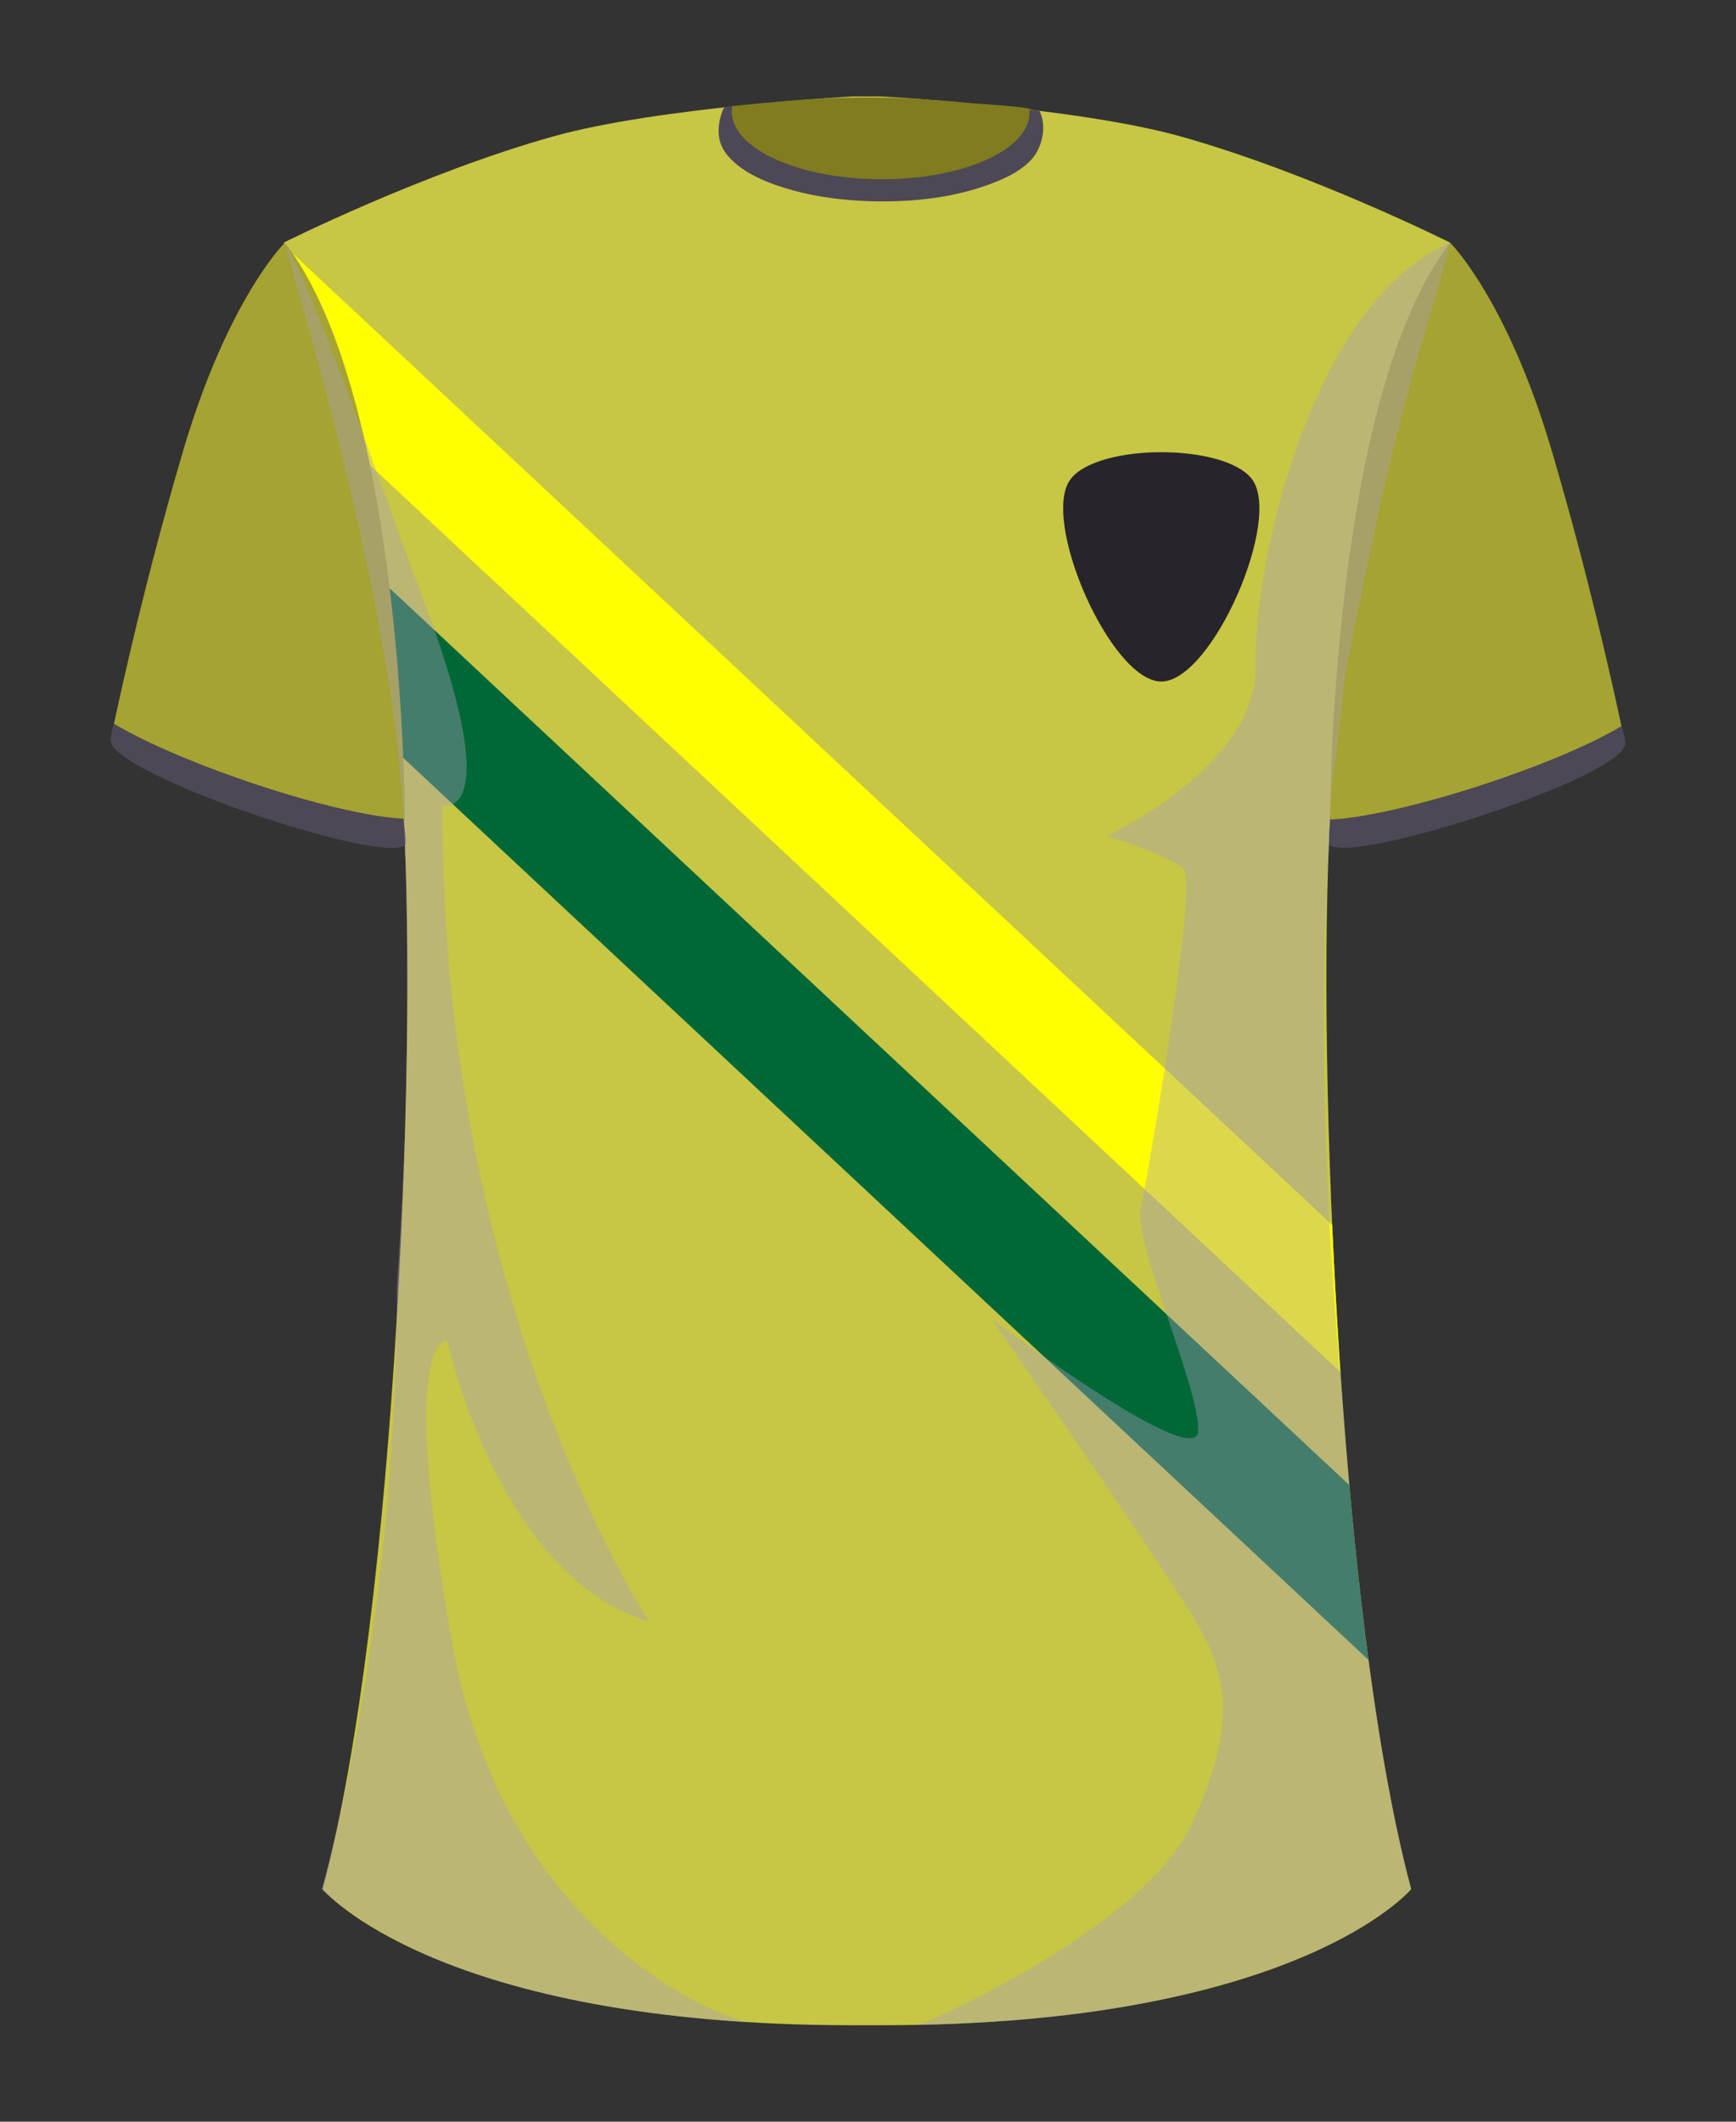 <?xml version="1.0" encoding="utf-8"?>
<!-- Generator: Adobe Illustrator 16.0.0, SVG Export Plug-In . SVG Version: 6.00 Build 0)  -->
<!DOCTYPE svg PUBLIC "-//W3C//DTD SVG 1.1//EN" "http://www.w3.org/Graphics/SVG/1.1/DTD/svg11.dtd">
<svg version="1.1" id="Layer_1" xmlns="http://www.w3.org/2000/svg" xmlns:xlink="http://www.w3.org/1999/xlink" x="0px" y="0px"
	 width="450px" height="550px" viewBox="0 0 450 550" enable-background="new 0 0 450 550" xml:space="preserve">
<rect x="0" y="0" width="450" height="550" fill="#333333" stroke="none"/>
<g>
	<path fill="#C7C645" d="M221.06,525c-107.877,0-137.443-35.271-137.443-35.271c19.348-72.147,24.989-226.12,20.554-284.561
		C99.74,146.727,73.542,62.89,73.542,62.89s36.019-18.042,69.829-27.518C170.588,27.748,221.06,25,221.06,25h7.302
		c0,0,50.472,2.748,77.686,10.372c33.813,9.476,69.833,27.518,69.833,27.518s-26.202,83.836-30.633,142.277
		s1.209,212.414,20.558,284.561c0,0-29.565,35.271-137.443,35.271H221.06z"/>
	<g>
		<defs>
			<path id="SVGID_1_" d="M221.06,25.006c0,0-50.472,2.735-77.689,10.373c-33.81,9.476-69.829,27.511-69.829,27.511
				s26.195,83.836,30.63,142.277s-1.207,212.414-20.554,284.561c0,0,29.565,35.271,137.443,35.271h7.302
				c107.877,0,137.443-35.271,137.443-35.271c-19.348-72.147-24.989-226.12-20.558-284.561
				C349.685,146.727,375.88,62.89,375.88,62.89s-36.02-18.036-69.83-27.511c-27.217-7.638-77.689-10.373-77.689-10.373H221.06z"/>
		</defs>
		<clipPath id="SVGID_2_">
			<use xlink:href="#SVGID_1_"  overflow="visible"/>
		</clipPath>
		<path clip-path="url(#SVGID_2_)" fill="#FFFF00" d="M408.087,376.188L28.627,21.556c0.022,11.572,0.003,23.615-0.094,36.077
			L406.82,411.169C407.175,400.151,407.597,388.444,408.087,376.188"/>
		<path clip-path="url(#SVGID_2_)" fill="#006837" d="M27.314,124.298l377.867,353.143c0.187-11.257,0.461-24.674,0.861-39.877
			L28.208,84.46C28.001,97.464,27.711,110.778,27.314,124.298"/>
	</g>
	<path fill="#A5A331" d="M73.838,62.89c0,0-14.691,14.475-26.317,53.796c-11.624,39.322-18.807,74.883-18.807,74.883
		s42.012,24.692,76.229,20.893C104.942,212.463,104.942,103.347,73.838,62.89"/>
	<path fill="#A5A331" d="M375.88,62.89c0,0,14.688,14.475,26.318,53.796c11.62,39.322,18.806,74.883,18.806,74.883
		s-42.015,24.692-76.228,20.893C344.776,212.463,344.776,103.347,375.88,62.89"/>
	<path fill="#4D4855" d="M28.714,192.105c-0.071-1.348,0.335-2.941,0.829-4.502c17.358,10.424,57.096,23.75,75.099,24.634
		c0.003,1.258,0.919,6.566,0.3,6.96C97.63,223.841,29.185,200.633,28.714,192.105"/>
	<path fill="#4D4855" d="M421.288,192.828c0.071-1.348-0.487-3.038-0.98-4.599c-17.358,10.424-57.528,23.357-75.531,24.234
		c-0.007,1.258-0.619,6.276,0,6.67C352.088,223.777,420.814,201.355,421.288,192.828"/>
	<g opacity="0.4">
		<g>
			<defs>
				<rect id="SVGID_3_" x="238.192" y="62.89" width="137.688" height="462.006"/>
			</defs>
			<clipPath id="SVGID_4_">
				<use xlink:href="#SVGID_3_"  overflow="visible"/>
			</clipPath>
			<path clip-path="url(#SVGID_4_)" fill="#AA9EBB" d="M344.479,218.591c0.207-4.876,0.464-9.398,0.765-13.417
				c0.577-7.553,2.28-16.887,2.767-24.118c-0.448-3.896,10.892-55.293,11.14-56.371c7.244-31.072,13.32-47.294,16.729-61.795
				c-36.193,15.726-50.991,83.765-50.372,109.612c0.623,26.125-38.567,44.172-38.567,44.172s16.175,4.993,19.903,8.65
				c3.732,3.657-9.279,79.366-11.149,88.068c-1.864,8.708,15.507,47.088,14.881,57.661c-0.62,10.579-53.494-29.117-53.494-29.117
				s48.52,69.903,54.119,80.482c5.599,10.578,10.576,23.479-2.487,50.854c-12.472,26.131-65.72,49.895-70.522,51.623
				c23.354-0.477,42.76-2.502,58.757-5.728c37.887-7.618,58.458-19.042,68.855-29.44c-8.589-32.013-14.465-80.127-17.971-128.86
				C343.821,316.779,341.522,266.499,344.479,218.591"/>
		</g>
	</g>
	<g opacity="0.4">
		<g>
			<defs>
				<rect id="SVGID_5_" x="73.838" y="62.89" width="120.362" height="461.317"/>
			</defs>
			<clipPath id="SVGID_6_">
				<use xlink:href="#SVGID_5_"  overflow="visible"/>
			</clipPath>
			<path clip-path="url(#SVGID_6_)" fill="#AA9EBB" d="M112.279,507.525c17.178,7.199,43.389,14.353,81.917,16.682
				c-6.921-0.652-63.569-22.39-76.996-98.286c-14.317-80.876-1.248-78.386-1.248-78.386s13.059,60.97,52.255,72.787
				c0,0-54.123-82.114-53.5-211.51c0,0,17.178,4.554-5.441-54.583c-8.615-22.519-27.06-77.496-35.432-91.338
				c0,0,1.28,4.592,3.57,12.984c2.616,9.057,6.276,22.196,10.076,37.394c0.013,0.039,0.022,0.077,0.035,0.123
				c0,0,0.01,0.051,0.013,0.064c7.008,28.04,14.462,62.943,16.645,91.712c0.058,0.838,0.642,9.308,0.642,10.572
				c0,0,0.436,11.282,0.436,11.404c0.464,28.453,0.945,58.912-2.358,106.091v0.09c0,56.809-8.182,114.837-19.49,156.403
				C83.404,489.729,91.886,498.688,112.279,507.525"/>
		</g>
	</g>
	<path fill="#807C1F" d="M267.645,30.322c0-0.613-0.097-1.245-0.223-1.852c-0.161-0.793-14-1.561-15.536-1.709
		c-5.502-0.535-11.008-0.974-16.526-1.245c-10.701-0.522-21.318-0.194-31.988,0.709c-4.592,0.394-9.179,0.819-13.765,1.303
		c-0.271,0.91-0.468,1.839-0.468,2.787c0,10.727,17.578,19.435,39.254,19.435S267.645,41.055,267.645,30.322"/>
	<path fill="#4D4855" d="M269.432,28.729l-2.635-0.239c0.055,0.387,0.071,0.38,0.071,0.768c-0.045,9.611-17.355,17.313-38.67,17.21
		c-21.313-0.097-38.551-7.966-38.509-17.578c0.003-0.387,0.084-0.768,0.136-1.148c-0.036,0.032-0.062,0.078-0.1,0.11l0.119-0.348
		l-2.119,0.31c-1.326,2.593-1.89,6.173-1.048,8.998c0.526,1.761,1.635,3.29,2.922,4.574c3.628,3.605,8.676,5.715,13.475,7.237
		c6.696,2.116,13.736,3.141,20.738,3.47c1.455,0.071,2.903,0.11,4.36,0.116c9.208,0.045,18.665-1.013,27.385-4.096
		c4.164-1.471,8.579-3.348,11.672-6.612C270.174,38.385,271.46,32.708,269.432,28.729"/>
	<path fill="#27242B" d="M324.402,124.047c8.257,10.243-10.23,52.623-23.379,52.623c-13.156,0-31.636-42.379-23.383-52.623
		C284.978,114.945,317.062,114.945,324.402,124.047"/>
</g>
</svg>
